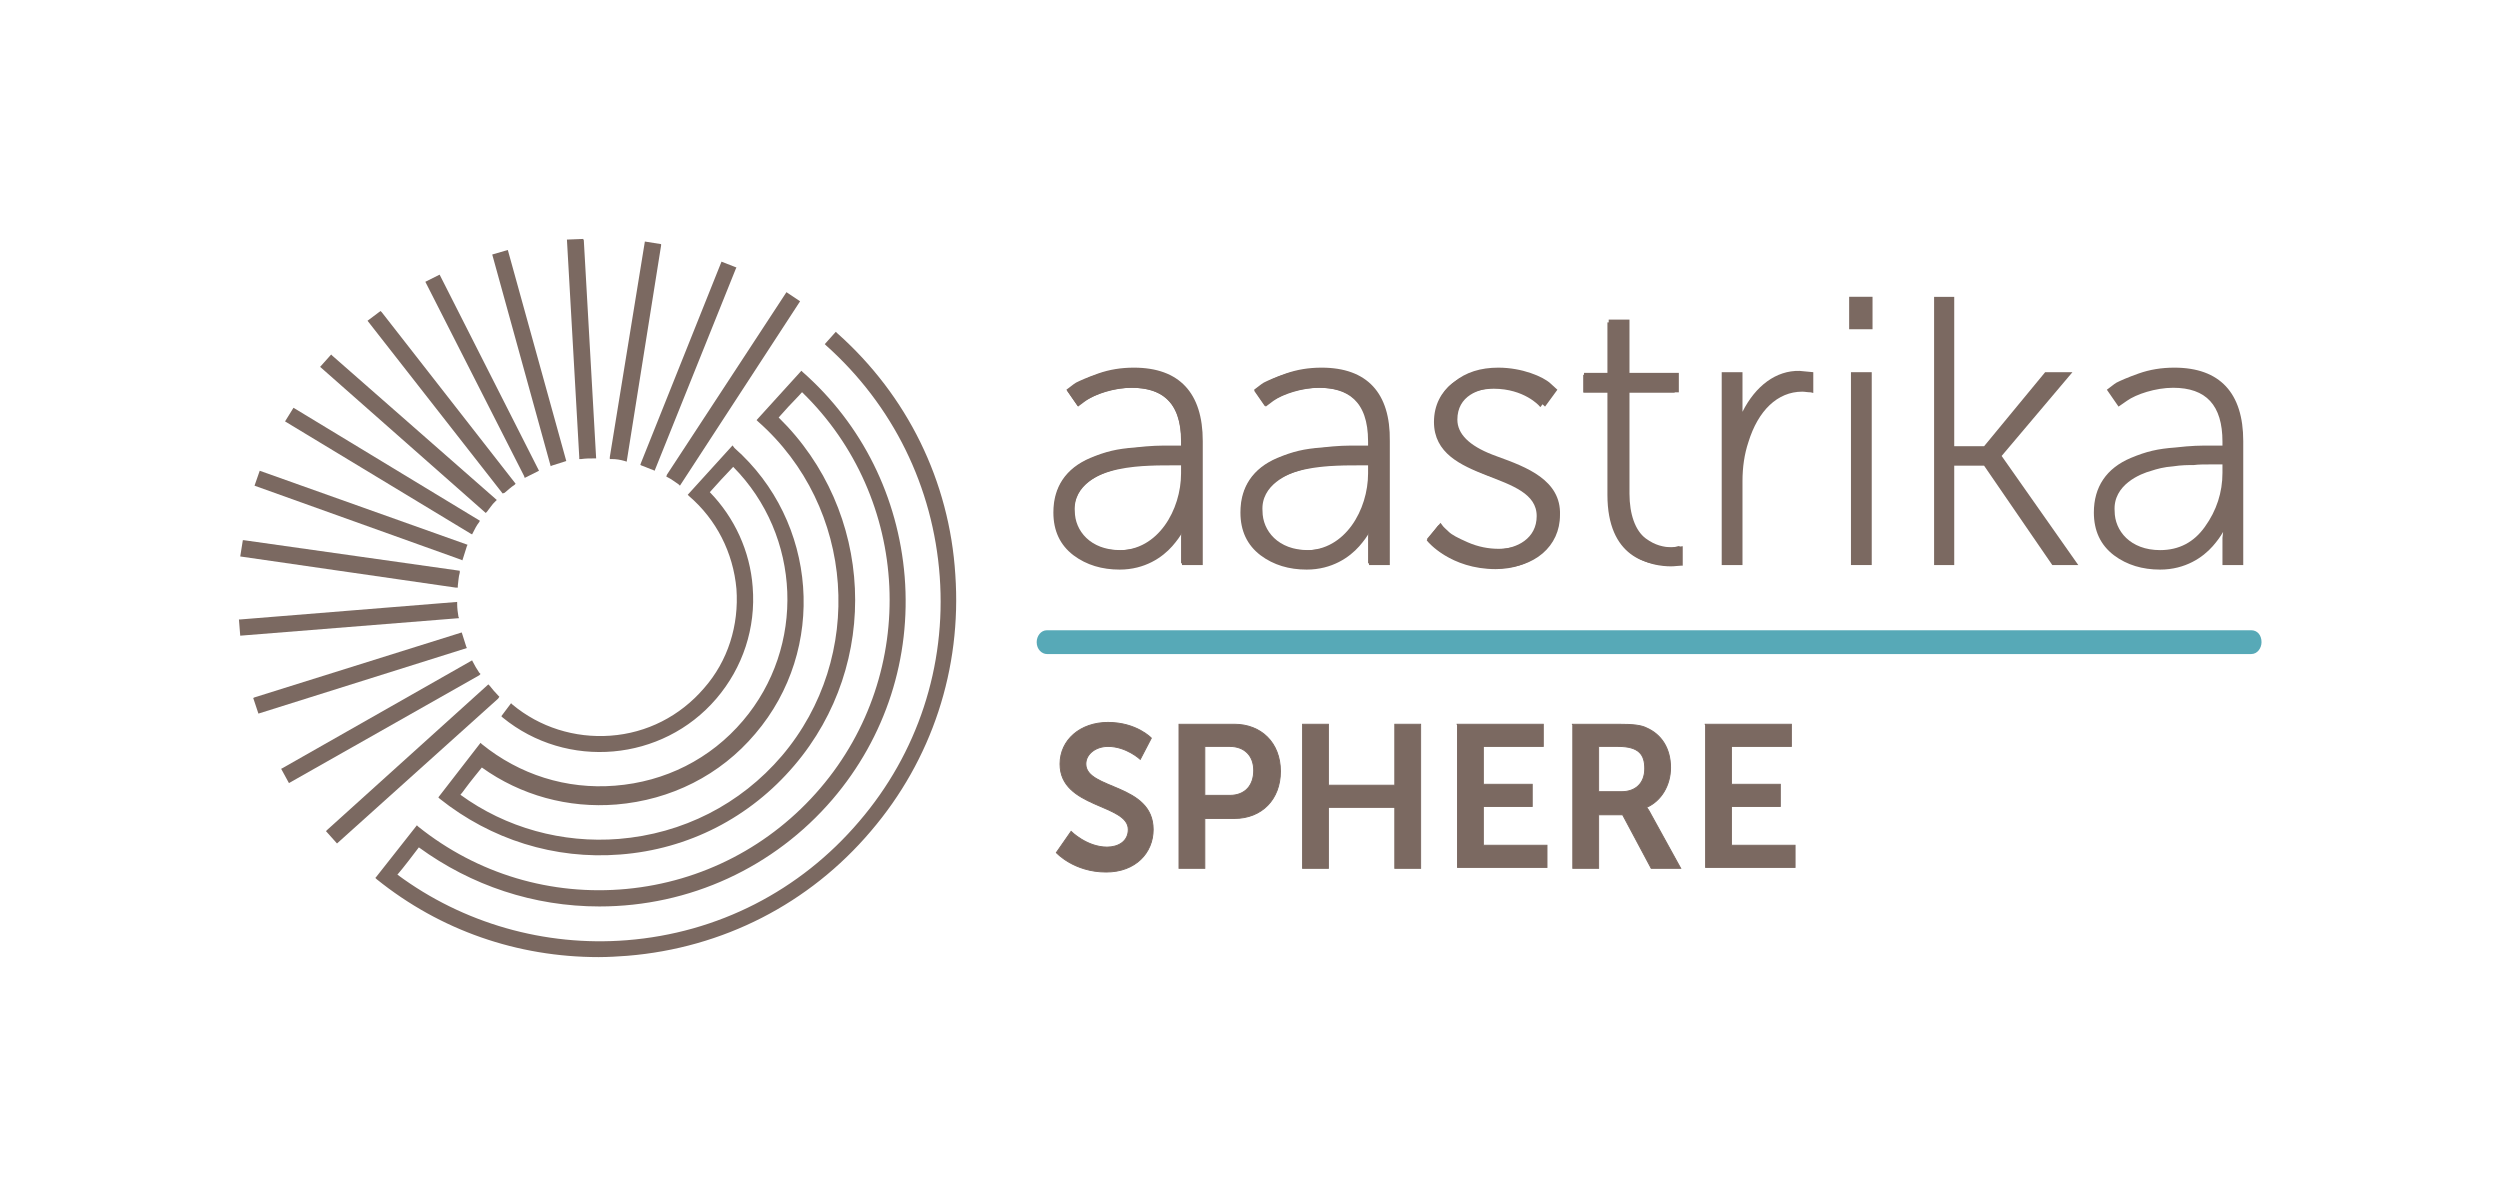 <svg width="994" height="476" viewBox="0 0 994 476" fill="none" xmlns="http://www.w3.org/2000/svg">
<path d="M425.867 330.562C425.867 330.562 432.101 336.805 440.168 336.805C444.568 336.805 448.602 334.602 448.602 329.827C448.602 319.545 421.467 321.381 421.467 303.754C421.467 294.206 429.534 287.228 440.535 287.228C451.902 287.228 457.769 293.471 457.769 293.471L453.369 301.918C453.369 301.918 447.868 296.776 440.535 296.776C435.768 296.776 431.734 299.714 431.734 303.754C431.734 314.036 458.502 311.466 458.502 329.827C458.502 339.008 451.535 346.72 439.801 346.72C426.967 346.72 420 339.008 420 339.008L425.867 330.562Z" fill="#7B6961" stroke="#7B6961" stroke-width="0.378" stroke-miterlimit="10"/>
<path d="M468.77 287.963H490.771C501.405 287.963 509.106 295.307 509.106 306.692C509.106 317.709 501.772 325.421 490.771 325.421H479.037V345.251H468.77V287.963ZM488.938 316.24C495.171 316.24 498.472 312.2 498.472 306.324C498.472 300.449 494.805 296.776 488.938 296.776H479.037V316.24H488.938V316.24Z" fill="#7B6961" stroke="#7B6961" stroke-width="0.378" stroke-miterlimit="10"/>
<path d="M517.906 287.963H528.174V312.2H554.575V287.963H564.843V345.251H554.575V321.014H528.174V345.251H517.906V287.963Z" fill="#7B6961" stroke="#7B6961" stroke-width="0.378" stroke-miterlimit="10"/>
<path d="M579.144 287.963H613.612V296.776H589.778V311.833H609.212V320.647H589.778V336.071H615.079V344.884H579.51V287.963H579.144Z" fill="#7B6961" stroke="#7B6961" stroke-width="0.378" stroke-miterlimit="10"/>
<path d="M624.98 287.963H643.314C649.548 287.963 652.481 288.33 654.682 289.431C660.549 292.002 664.216 297.511 664.216 305.223C664.216 312.2 660.549 318.443 654.682 321.014C654.682 321.014 655.415 321.748 656.515 323.952L668.249 345.251H656.515L645.148 323.952H635.614V345.251H625.346V287.963H624.98ZM644.781 314.771C650.281 314.771 653.948 311.466 653.948 305.59C653.948 300.081 651.748 296.776 643.314 296.776H635.614V314.771H644.781Z" fill="#7B6961" stroke="#7B6961" stroke-width="0.378" stroke-miterlimit="10"/>
<path d="M677.783 287.963H712.252V296.776H688.417V311.833H707.852V320.647H688.417V336.071H713.719V344.884H678.15V287.963H677.783Z" fill="#7B6961" stroke="#7B6961" stroke-width="0.378" stroke-miterlimit="10"/>
<path d="M182.284 245.261C182.026 243.712 181.768 241.905 181.768 240.098V239.323L95.516 246.294H95L95.516 252.748L182.542 245.778L182.284 245.261Z" fill="#7B6961"/>
<path d="M193.647 203.436C194.164 202.662 194.68 202.145 195.197 201.371C195.713 200.596 196.23 200.08 197.004 199.305L197.521 198.789L132.187 141.473L131.67 140.957L127.28 145.862L193.131 203.953L193.647 203.436Z" fill="#7B6961"/>
<path d="M185.384 257.137C184.867 255.588 184.351 253.781 183.834 252.232L183.576 251.457L101.199 277.275L100.682 277.533L102.748 283.729L185.642 257.653L185.384 257.137Z" fill="#7B6961"/>
<path d="M183.835 222.799L184.093 222.024C184.609 220.475 185.126 218.668 185.642 217.119L185.9 216.602L103.265 187.17L101.199 193.108L183.318 222.54L183.835 222.799Z" fill="#7B6961"/>
<path d="M182.026 233.641V232.867C182.284 231.06 182.284 229.511 182.801 227.703V226.929L97.066 214.794H96.549L95.517 221.249L181.251 233.641H182.026Z" fill="#7B6961"/>
<path d="M254.591 184.846L255.107 185.104C256.657 185.62 258.206 186.395 259.756 186.911L260.272 187.169L292.552 106.876L292.81 106.359L286.87 104.036L254.849 184.071L254.591 184.846Z" fill="#7B6961"/>
<path d="M248.394 183.298L249.169 183.556L262.855 97.583V97.066L256.399 96.034L242.455 181.749V182.523H243.229C245.037 182.523 246.586 182.782 248.394 183.298Z" fill="#7B6961"/>
<path d="M264.919 189.493L265.435 189.751C266.985 190.525 268.276 191.558 269.825 192.591L270.342 193.107L318.116 119.784L312.693 116.17L265.177 188.718L264.919 189.493Z" fill="#7B6961"/>
<path d="M230.315 182.523H231.09C232.898 182.264 234.447 182.264 236.255 182.264H237.029L232.123 95.516L231.865 95L225.409 95.258L230.315 181.748V182.523Z" fill="#7B6961"/>
<path d="M200.618 195.948C201.909 194.915 203.2 193.624 204.491 192.85L205.008 192.333L151.811 124.174L151.295 123.658L146.13 127.531L199.843 196.206L200.618 195.948Z" fill="#7B6961"/>
<path d="M208.624 190.011L209.141 189.753C210.69 188.978 212.239 188.204 213.789 187.429L214.305 187.171L174.795 109.201L169.114 112.041L208.366 189.237L208.624 190.011Z" fill="#7B6961"/>
<path d="M219.47 185.105C221.019 184.589 222.827 184.073 224.376 183.556L225.151 183.298L201.91 99.39L195.712 101.197L218.953 185.363L219.47 185.105Z" fill="#7B6961"/>
<path d="M187.708 212.472L187.966 211.955C188.741 210.406 189.515 208.857 190.548 207.566L190.807 207.05L116.693 162.127L113.335 167.549L187.191 212.214L187.708 212.472Z" fill="#7B6961"/>
<path d="M191.064 267.979L190.547 267.463C189.515 265.914 188.74 264.623 187.965 263.074L187.707 262.557L112.302 305.415L111.785 305.673L114.884 311.353L190.547 268.496L191.064 267.979Z" fill="#7B6961"/>
<path d="M332.837 132.435L332.321 131.919L327.93 136.824L328.447 137.34C355.045 161.093 371.056 193.623 373.638 229.252C376.221 264.881 364.858 299.477 341.617 326.585C318.117 354.211 285.321 370.992 249.168 373.832C216.63 376.414 184.092 367.12 158.011 347.756C160.076 345.433 164.983 338.978 166.532 336.913C187.45 352.145 212.24 360.407 238.322 360.407C274.217 360.407 307.788 344.916 331.029 317.807C352.205 293.022 362.276 261.524 359.694 229.252C357.111 197.754 342.908 168.838 319.15 147.926L318.634 147.409L300.816 167.031L301.332 167.547C340.068 201.627 344.199 261.266 310.887 300.509C294.36 319.873 271.377 331.491 246.069 333.556C223.603 335.364 201.136 329.167 183.06 316C183.576 315.484 184.092 314.709 184.867 313.677C186.933 310.837 190.548 306.448 191.581 305.157C207.076 316.258 225.927 321.422 245.036 319.873C266.728 318.066 286.354 308.255 300.299 291.731C328.963 258.168 325.09 207.307 292.036 178.133L291.261 177.1L273.442 196.722L273.959 197.238C284.805 206.532 291.519 219.699 292.81 234.157C293.843 248.615 289.453 262.815 279.898 273.659C270.344 284.761 257.174 291.473 242.712 292.506C228.509 293.539 214.564 289.15 203.718 280.113L203.202 279.597L199.328 284.761L199.845 285.277C225.41 306.189 263.371 302.833 284.805 277.79C295.393 265.397 300.557 249.648 299.266 233.383C298.233 219.183 292.036 205.758 282.223 195.689C283.772 193.882 289.711 187.427 291.519 185.62C318.634 212.987 320.442 257.135 295.393 286.568C282.481 301.8 264.404 310.837 244.52 312.386C225.152 313.935 206.559 307.997 191.581 295.862L191.065 295.346L174.279 317.033L174.796 317.549C195.197 333.814 220.504 341.818 246.586 339.753C273.701 337.687 298.233 325.036 315.793 304.382C350.397 263.848 347.557 203.176 309.596 165.998C310.629 164.966 312.953 162.126 315.277 159.802C317.343 157.737 318.376 156.446 318.892 155.929C362.276 198.012 365.633 267.204 326.123 313.418C306.497 336.396 279.124 350.596 249.168 353.436C219.213 356.276 189.774 347.498 166.274 328.651L165.758 328.135L149.489 348.789L149.23 349.047L149.747 349.563C175.054 369.959 205.784 380.545 238.064 380.545C241.938 380.545 245.811 380.287 249.426 380.028C287.387 376.93 321.733 359.374 346.265 330.458C370.54 302.058 382.419 265.913 379.836 228.478C377.512 191.3 360.727 157.22 332.837 132.435Z" fill="#7B6961"/>
<path d="M198.553 277.016L198.036 276.499C196.745 275.208 195.712 273.917 194.679 272.626L194.163 272.11L130.12 329.942L129.604 330.459L133.994 335.364L198.036 277.79L198.553 277.016Z" fill="#7B6961"/>
<path d="M465.234 178.201H470.243V175.502C470.243 158.922 461.767 153.524 449.823 153.524C437.109 153.524 428.633 160.464 428.633 160.464L425.165 155.452C425.165 155.452 434.027 147.354 450.209 147.354C467.161 147.354 476.408 156.994 476.408 175.502V223.314H470.243V213.674C470.243 209.819 471.014 207.119 471.014 207.119H470.628C470.628 207.119 464.079 225.242 444.815 225.242C432.871 225.242 419.771 218.687 419.771 203.649C419.386 178.586 452.135 178.201 465.234 178.201ZM444.815 219.458C460.996 219.458 470.243 202.878 470.243 188.226V184.37H465.62C452.905 184.37 426.321 184.37 426.321 203.649C425.936 211.361 432.486 219.458 444.815 219.458Z" fill="#7B6961" stroke="#7B6961" stroke-width="1.31" stroke-miterlimit="10"/>
<path d="M539.593 178.201H544.602V175.502C544.602 158.922 536.126 153.524 524.182 153.524C511.468 153.524 502.992 160.464 502.992 160.464L499.524 155.452C499.524 155.452 508.386 147.354 524.567 147.354C541.52 147.354 550.766 156.994 550.766 175.502V223.314H544.602V213.674C544.602 209.819 545.373 207.119 545.373 207.119H544.987C544.987 207.119 538.438 225.242 519.174 225.242C507.23 225.242 494.13 218.687 494.13 203.649C493.745 178.586 526.494 178.201 539.593 178.201ZM519.174 219.458C535.355 219.458 544.602 202.878 544.602 188.226V184.37H539.979C527.264 184.37 500.68 184.37 500.68 203.649C500.295 211.361 506.845 219.458 519.174 219.458Z" fill="#7B6961" stroke="#7B6961" stroke-width="1.31" stroke-miterlimit="10"/>
<path d="M571.957 209.819C571.957 209.819 580.048 219.072 594.688 219.072C603.55 219.072 611.641 214.445 611.641 205.192C611.641 186.298 570.801 191.696 570.801 167.79C570.801 154.68 581.974 147.74 594.303 147.74C609.329 147.74 616.264 155.837 616.264 155.837L612.411 160.85C612.411 160.85 606.247 153.909 593.918 153.909C585.442 153.909 577.351 157.765 577.351 167.405C577.351 186.684 618.19 180.9 618.19 205.577C618.19 217.53 608.173 225.627 594.688 225.627C576.965 225.627 568.104 214.831 568.104 214.831L571.957 209.819Z" fill="#7B6961" stroke="#7B6961" stroke-width="1.31" stroke-miterlimit="10"/>
<path d="M639.766 155.452H630.134V149.668H639.766V128.846H645.931V149.668H665.195V155.452H645.931V196.323C645.931 215.988 657.489 218.301 663.654 218.301C665.58 218.301 667.121 217.916 667.121 217.916V223.699C667.121 223.699 665.58 224.085 663.268 224.085C655.563 224.085 639.766 221.386 639.766 196.709V155.452Z" fill="#7B6961" stroke="#7B6961" stroke-width="1.31" stroke-miterlimit="10"/>
<path d="M450.846 146.177C445.681 146.177 441.033 146.952 436.643 148.501C432.253 150.05 429.412 151.341 427.863 152.115C426.572 152.89 425.797 153.664 425.022 154.181L423.989 154.955L428.638 161.668L431.737 159.344C435.352 156.762 443.099 154.181 450.071 154.181C463.241 154.181 469.697 161.151 469.697 175.609V177.159H466.082C460.659 177.159 458.077 177.159 451.104 177.933C444.132 178.449 439.742 179.482 433.544 182.064C423.731 186.195 418.825 193.682 418.825 203.751C418.825 210.98 421.407 216.66 426.83 220.791C431.995 224.663 438.192 226.471 445.165 226.471C455.236 226.471 462.209 221.565 466.082 217.176C467.89 215.111 469.181 213.304 470.214 211.496L469.956 213.82V224.663H478.219V175.351C478.219 156.246 468.923 146.177 450.846 146.177ZM470.214 184.904V188.002C470.214 195.747 467.89 202.976 463.241 209.431C458.851 215.627 452.912 218.725 445.423 218.725C433.544 218.725 427.347 210.98 427.347 203.235C426.572 192.649 437.934 188.26 441.55 187.228C443.874 186.453 446.714 185.678 450.33 185.42C453.687 184.904 456.269 184.904 458.593 184.904C460.401 184.646 462.983 184.646 466.082 184.646H470.214V184.904Z" fill="#7B6961"/>
<path d="M525.476 146.177C520.312 146.177 515.663 146.952 511.273 148.501C506.883 150.05 504.043 151.341 502.493 152.115C501.202 152.89 500.427 153.664 499.653 154.181L498.62 154.955L503.268 161.668L506.367 159.344C509.982 156.762 517.729 154.181 524.702 154.181C537.872 154.181 544.328 161.151 544.328 175.609V177.159H540.454C535.031 177.159 532.449 177.159 525.476 177.933C518.504 178.449 514.114 179.482 507.916 182.064C498.103 186.195 493.197 193.682 493.197 203.751C493.197 210.98 495.779 216.66 501.202 220.791C506.367 224.663 512.565 226.471 519.537 226.471C529.608 226.471 536.581 221.565 540.454 217.176C542.262 215.111 543.553 213.304 544.586 211.496L544.328 213.82V224.663H552.591V175.351C552.85 156.246 543.553 146.177 525.476 146.177ZM544.844 184.904V188.002C544.844 195.747 542.52 202.976 537.872 209.431C533.482 215.627 527.542 218.725 520.053 218.725C508.175 218.725 501.977 210.98 501.977 203.235C501.202 192.649 512.565 188.26 516.18 187.228C518.504 186.453 521.345 185.678 524.96 185.42C528.317 184.904 530.899 184.904 533.224 184.904C535.031 184.646 537.614 184.646 540.712 184.646H544.844V184.904Z" fill="#7B6961"/>
<path d="M595.461 181.548L593.395 180.773C584.098 177.159 579.45 172.511 579.45 166.831C579.45 157.537 587.714 154.181 595.461 154.181C602.95 154.181 610.18 157.537 611.472 159.086L614.312 161.668L619.219 154.955L616.378 152.373C613.537 149.792 605.274 146.177 595.719 146.177C588.747 146.177 582.807 147.984 578.159 151.857C573.252 155.472 570.928 160.635 570.928 167.348C570.928 181.548 585.131 186.711 596.494 190.842L598.301 191.358C607.598 194.715 612.246 199.362 612.246 205.042C612.246 212.787 605.79 218.209 595.977 218.209C591.846 218.209 587.714 217.434 583.582 215.627C579.45 213.82 577.126 212.529 576.093 211.496C575.06 210.464 574.027 209.689 573.511 208.915L572.736 207.882L567.313 214.336L570.67 217.693C574.802 221.823 585.131 225.954 595.461 225.954C610.18 225.954 620.252 217.176 620.252 204.784C620.768 190.842 606.823 185.678 595.461 181.548Z" fill="#7B6961"/>
<path d="M654.337 214.078C650.205 210.98 647.881 204.525 647.881 196.264V155.988H667.507V148.242H647.881V127.072H639.617V148.242H629.804V155.988H639.617V196.522C639.617 222.34 656.919 225.18 664.408 225.18C665.957 225.18 667.249 224.922 668.282 224.922H669.056V217.176L664.666 217.693C661.309 217.434 658.21 216.918 654.337 214.078Z" fill="#7B6961"/>
<path d="M692.815 163.732V147.983H684.551V224.662H692.815V191.357C692.815 185.677 693.59 180.513 695.139 175.866C699.013 163.215 706.76 155.728 716.573 155.728C717.606 155.728 718.639 155.986 719.93 155.986L720.963 156.245V147.983L715.54 147.467C706.243 147.208 697.98 153.405 692.815 163.732Z" fill="#7B6961"/>
<path d="M744.518 118H735.222V130.909H744.518V118Z" fill="#7B6961"/>
<path d="M744.203 147.983H735.939V224.662H744.203V147.983Z" fill="#7B6961"/>
<path d="M824 147.985H813.154L788.879 177.417H777V118.036H768.995V224.664H777V185.162H788.879L815.994 224.664H826.324L795.852 181.29L824 147.985Z" fill="#7B6961"/>
<path d="M864.541 146.177C859.377 146.177 854.728 146.952 850.338 148.501C845.948 150.05 843.108 151.341 841.558 152.115C840.267 152.89 839.492 153.664 838.718 154.181L837.685 154.955L842.333 161.668L845.69 159.344C849.305 156.762 857.053 154.181 864.025 154.181C877.195 154.181 883.651 161.151 883.651 175.609V177.159H879.777C874.354 177.159 871.772 177.159 864.8 177.933C857.827 178.449 853.437 179.482 847.24 182.064C837.427 186.195 832.52 193.682 832.52 203.751C832.52 210.98 835.102 216.66 840.525 220.791C845.69 224.663 851.888 226.471 858.86 226.471C868.931 226.471 875.904 221.565 879.777 217.176C881.585 215.111 882.876 213.304 883.909 211.496L883.651 213.82V224.663H891.915V175.351C891.915 156.246 882.618 146.177 864.541 146.177ZM883.651 184.904V188.002C883.651 195.747 881.327 202.976 876.679 209.431C872.289 215.627 866.349 218.725 858.86 218.725C846.981 218.725 840.784 210.98 840.784 203.235C840.009 192.649 851.371 188.26 855.245 187.228C857.569 186.453 860.41 185.678 864.025 185.42C867.382 184.904 869.964 184.904 872.289 184.904C874.096 184.646 876.679 184.646 879.777 184.646H883.651V184.904Z" fill="#7B6961"/>
<path d="M895.107 251.461H416.26C414.266 251.461 412.937 253.389 412.937 255.317C412.937 257.631 414.599 259.173 416.26 259.173H895.107C897.101 259.173 898.43 257.245 898.43 255.317C898.43 253.004 897.101 251.461 895.107 251.461Z" fill="#57A9B7"/>
<path fill-rule="evenodd" clip-rule="evenodd" d="M412.184 255.317C412.184 252.965 413.801 250.588 416.26 250.588H895.107C896.275 250.588 897.307 251.043 898.049 251.904C898.791 252.765 899.184 253.962 899.184 255.317C899.184 257.669 897.566 260.046 895.107 260.046H416.26C414.232 260.046 412.184 258.168 412.184 255.317ZM416.26 252.335C414.731 252.335 413.691 253.813 413.691 255.317C413.691 257.093 414.965 258.299 416.26 258.299H895.107C896.636 258.299 897.677 256.821 897.677 255.317C897.677 254.359 897.405 253.628 896.983 253.139C896.562 252.65 895.933 252.335 895.107 252.335H416.26Z" fill="#57A9B7"/>
</svg>
